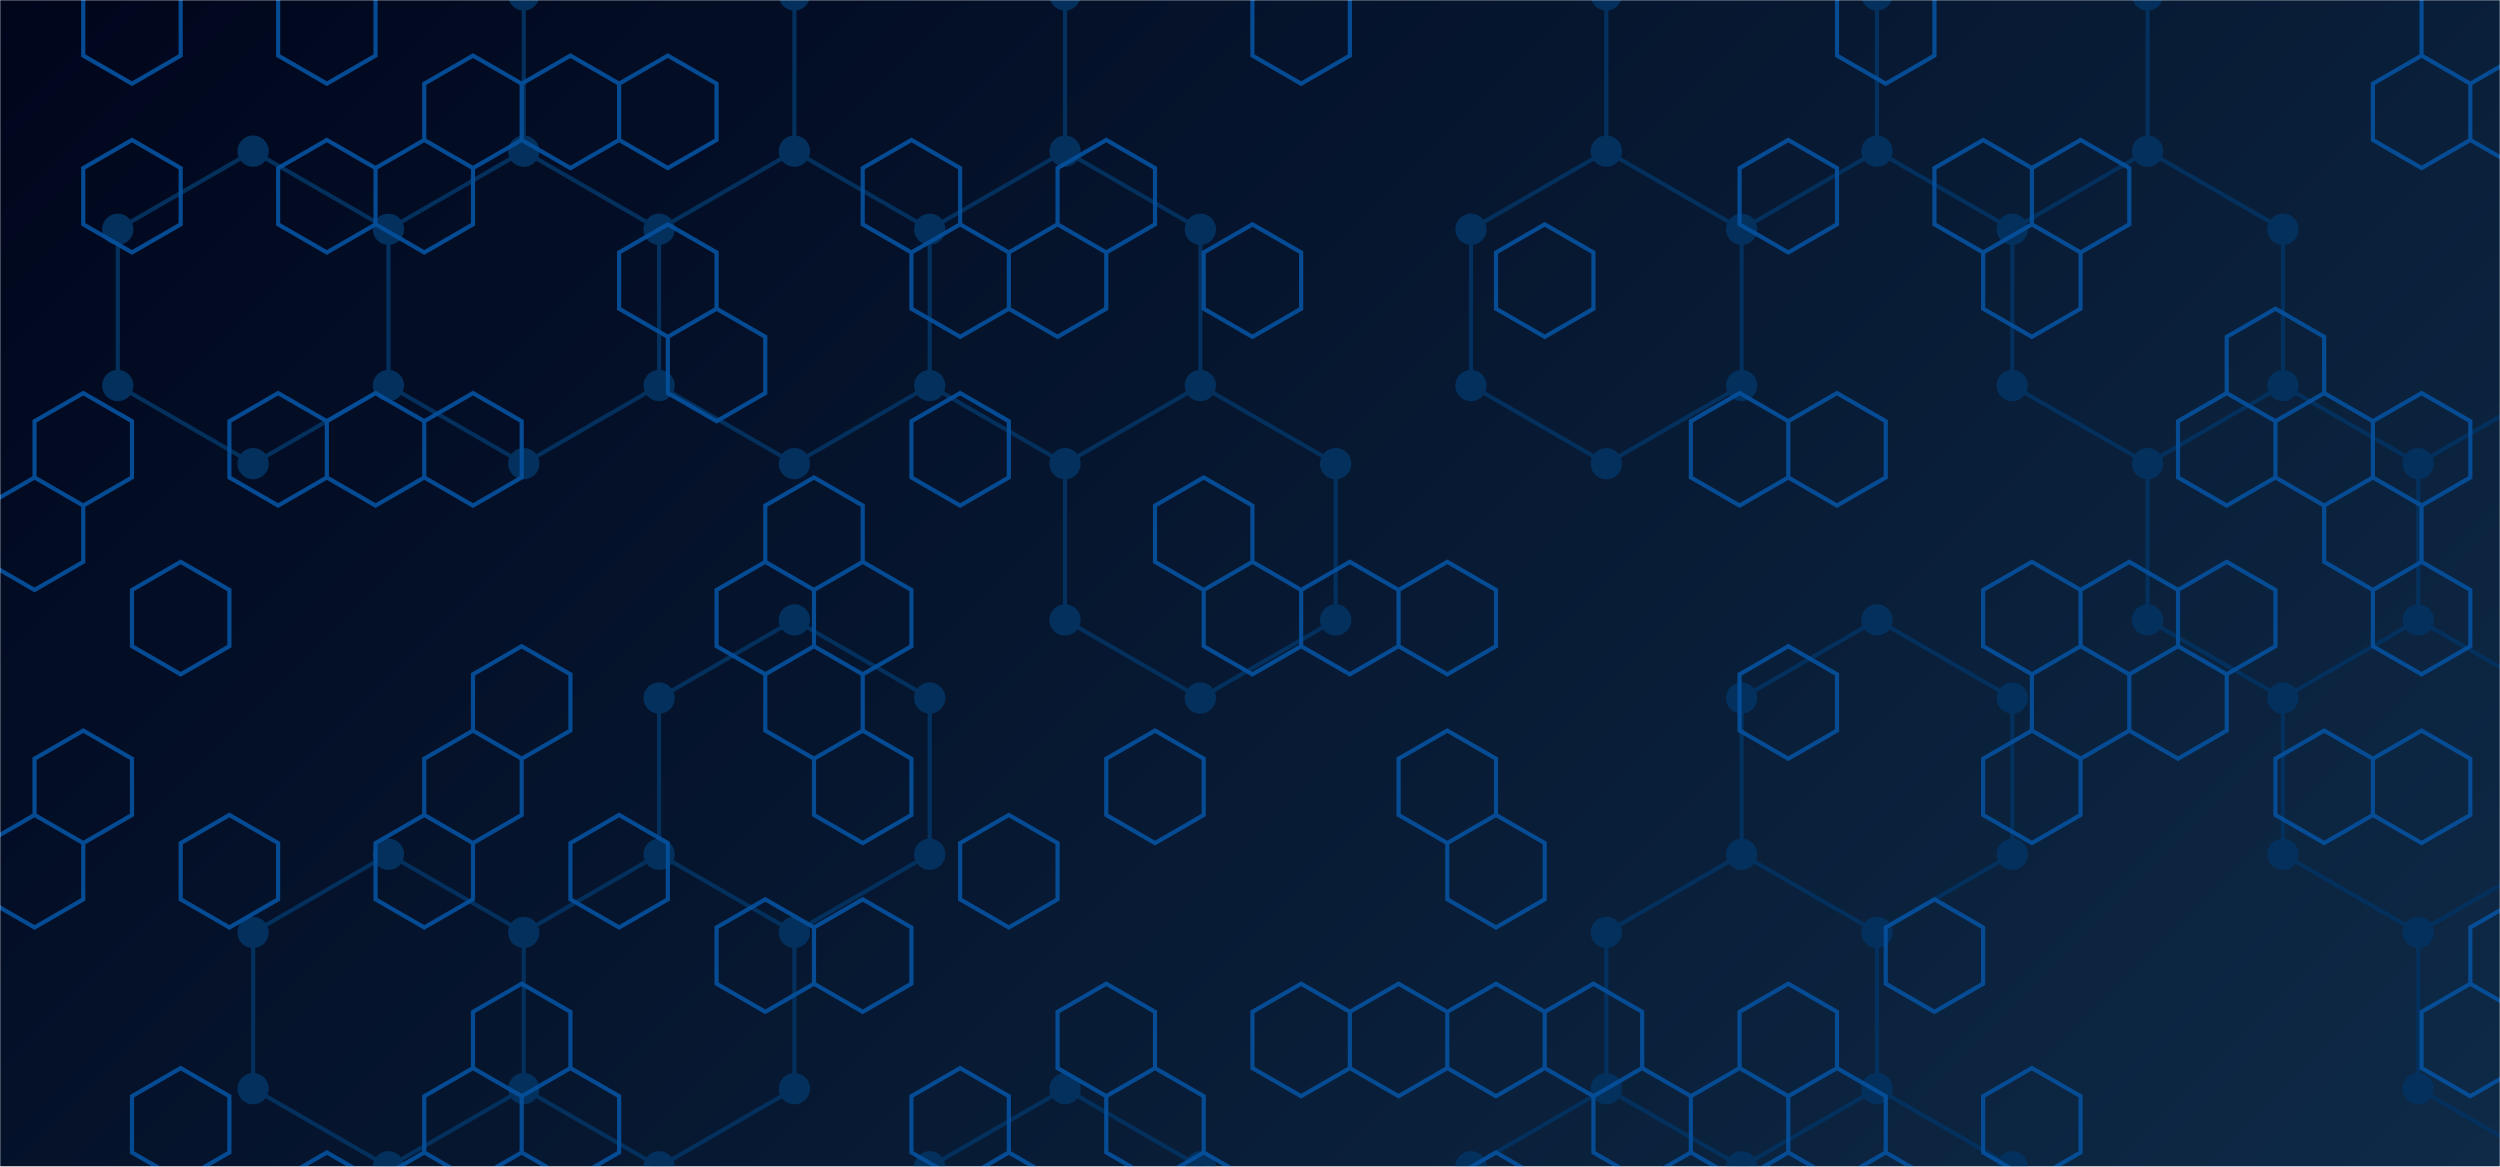 <svg xmlns="http://www.w3.org/2000/svg" version="1.1" xmlns:xlink="http://www.w3.org/1999/xlink" xmlns:svgjs="http://svgjs.dev/svgjs" width="1200" height="560" preserveAspectRatio="none" viewBox="0 0 1200 560"><g mask="url(&quot;#SvgjsMask1290&quot;)" fill="none"><rect width="1200" height="560" x="0" y="0" fill="url(&quot;#SvgjsLinearGradient1291&quot;)"></rect><path d="M121.49 72.56L186.45 110.06L186.45 185.06L121.49 222.56L56.54 185.06L56.54 110.06zM251.4 72.56L316.36 110.06L316.36 185.06L251.4 222.56L186.45 185.06L186.45 110.06zM186.45 410.06L251.4 447.56L251.4 522.56L186.45 560.06L121.49 522.56L121.49 447.56zM251.4 522.56L316.36 560.06L316.36 635.06L251.4 672.56L186.45 635.06L186.45 560.06zM316.36 -39.94L381.31 -2.44L381.31 72.56L316.36 110.06L251.4 72.56L251.4 -2.44zM381.31 72.56L446.26 110.06L446.26 185.06L381.31 222.56L316.36 185.06L316.36 110.06zM381.31 297.56L446.26 335.06L446.26 410.06L381.31 447.56L316.36 410.06L316.36 335.06zM316.36 410.06L381.31 447.56L381.31 522.56L316.36 560.06L251.4 522.56L251.4 447.56zM446.26 -39.94L511.22 -2.44L511.22 72.56L446.26 110.06L381.31 72.56L381.31 -2.44zM511.22 72.56L576.17 110.06L576.17 185.06L511.22 222.56L446.26 185.06L446.26 110.06zM511.22 522.56L576.17 560.06L576.17 635.06L511.22 672.56L446.26 635.06L446.26 560.06zM576.17 185.06L641.12 222.56L641.12 297.56L576.17 335.06L511.22 297.56L511.22 222.56zM771.03 72.56L835.99 110.06L835.99 185.06L771.03 222.56L706.08 185.06L706.08 110.06zM771.03 522.56L835.99 560.06L835.99 635.06L771.03 672.56L706.08 635.06L706.08 560.06zM835.98 -39.94L900.94 -2.44L900.94 72.56L835.98 110.06L771.03 72.56L771.03 -2.44zM900.94 297.56L965.89 335.06L965.89 410.06L900.94 447.56L835.98 410.06L835.98 335.06zM835.98 410.06L900.94 447.56L900.94 522.56L835.98 560.06L771.03 522.56L771.03 447.56zM900.94 522.56L965.89 560.06L965.89 635.06L900.94 672.56L835.98 635.06L835.98 560.06zM965.89 -39.94L1030.85 -2.44L1030.85 72.56L965.89 110.06L900.94 72.56L900.94 -2.44zM1030.85 72.56L1095.8 110.06L1095.8 185.06L1030.85 222.56L965.89 185.06L965.89 110.06zM1095.8 185.06L1160.75 222.56L1160.75 297.56L1095.8 335.06L1030.85 297.56L1030.85 222.56zM1160.75 297.56L1225.71 335.06L1225.71 410.06L1160.75 447.56L1095.8 410.06L1095.8 335.06zM1225.71 185.06L1290.66 222.56L1290.66 297.56L1225.71 335.06L1160.75 297.56L1160.75 222.56zM1290.66 297.56L1355.61 335.06L1355.61 410.06L1290.66 447.56L1225.71 410.06L1225.71 335.06zM1225.71 410.06L1290.66 447.56L1290.66 522.56L1225.71 560.06L1160.75 522.56L1160.75 447.56z" stroke="#03305d" stroke-width="2"></path><path d="M113.99 72.56 a7.5 7.5 0 1 0 15 0 a7.5 7.5 0 1 0 -15 0zM178.95 110.06 a7.5 7.5 0 1 0 15 0 a7.5 7.5 0 1 0 -15 0zM178.95 185.06 a7.5 7.5 0 1 0 15 0 a7.5 7.5 0 1 0 -15 0zM113.99 222.56 a7.5 7.5 0 1 0 15 0 a7.5 7.5 0 1 0 -15 0zM49.04 185.06 a7.5 7.5 0 1 0 15 0 a7.5 7.5 0 1 0 -15 0zM49.04 110.06 a7.5 7.5 0 1 0 15 0 a7.5 7.5 0 1 0 -15 0zM243.9 72.56 a7.5 7.5 0 1 0 15 0 a7.5 7.5 0 1 0 -15 0zM308.86 110.06 a7.5 7.5 0 1 0 15 0 a7.5 7.5 0 1 0 -15 0zM308.86 185.06 a7.5 7.5 0 1 0 15 0 a7.5 7.5 0 1 0 -15 0zM243.9 222.56 a7.5 7.5 0 1 0 15 0 a7.5 7.5 0 1 0 -15 0zM178.95 410.06 a7.5 7.5 0 1 0 15 0 a7.5 7.5 0 1 0 -15 0zM243.9 447.56 a7.5 7.5 0 1 0 15 0 a7.5 7.5 0 1 0 -15 0zM243.9 522.56 a7.5 7.5 0 1 0 15 0 a7.5 7.5 0 1 0 -15 0zM178.95 560.06 a7.5 7.5 0 1 0 15 0 a7.5 7.5 0 1 0 -15 0zM113.99 522.56 a7.5 7.5 0 1 0 15 0 a7.5 7.5 0 1 0 -15 0zM113.99 447.56 a7.5 7.5 0 1 0 15 0 a7.5 7.5 0 1 0 -15 0zM308.86 560.06 a7.5 7.5 0 1 0 15 0 a7.5 7.5 0 1 0 -15 0zM308.86 635.06 a7.5 7.5 0 1 0 15 0 a7.5 7.5 0 1 0 -15 0zM243.9 672.56 a7.5 7.5 0 1 0 15 0 a7.5 7.5 0 1 0 -15 0zM178.95 635.06 a7.5 7.5 0 1 0 15 0 a7.5 7.5 0 1 0 -15 0zM308.86 -39.94 a7.5 7.5 0 1 0 15 0 a7.5 7.5 0 1 0 -15 0zM373.81 -2.44 a7.5 7.5 0 1 0 15 0 a7.5 7.5 0 1 0 -15 0zM373.81 72.56 a7.5 7.5 0 1 0 15 0 a7.5 7.5 0 1 0 -15 0zM243.9 -2.44 a7.5 7.5 0 1 0 15 0 a7.5 7.5 0 1 0 -15 0zM438.76 110.06 a7.5 7.5 0 1 0 15 0 a7.5 7.5 0 1 0 -15 0zM438.76 185.06 a7.5 7.5 0 1 0 15 0 a7.5 7.5 0 1 0 -15 0zM373.81 222.56 a7.5 7.5 0 1 0 15 0 a7.5 7.5 0 1 0 -15 0zM373.81 297.56 a7.5 7.5 0 1 0 15 0 a7.5 7.5 0 1 0 -15 0zM438.76 335.06 a7.5 7.5 0 1 0 15 0 a7.5 7.5 0 1 0 -15 0zM438.76 410.06 a7.5 7.5 0 1 0 15 0 a7.5 7.5 0 1 0 -15 0zM373.81 447.56 a7.5 7.5 0 1 0 15 0 a7.5 7.5 0 1 0 -15 0zM308.86 410.06 a7.5 7.5 0 1 0 15 0 a7.5 7.5 0 1 0 -15 0zM308.86 335.06 a7.5 7.5 0 1 0 15 0 a7.5 7.5 0 1 0 -15 0zM373.81 522.56 a7.5 7.5 0 1 0 15 0 a7.5 7.5 0 1 0 -15 0zM438.76 -39.94 a7.5 7.5 0 1 0 15 0 a7.5 7.5 0 1 0 -15 0zM503.72 -2.44 a7.5 7.5 0 1 0 15 0 a7.5 7.5 0 1 0 -15 0zM503.72 72.56 a7.5 7.5 0 1 0 15 0 a7.5 7.5 0 1 0 -15 0zM568.67 110.06 a7.5 7.5 0 1 0 15 0 a7.5 7.5 0 1 0 -15 0zM568.67 185.06 a7.5 7.5 0 1 0 15 0 a7.5 7.5 0 1 0 -15 0zM503.72 222.56 a7.5 7.5 0 1 0 15 0 a7.5 7.5 0 1 0 -15 0zM503.72 522.56 a7.5 7.5 0 1 0 15 0 a7.5 7.5 0 1 0 -15 0zM568.67 560.06 a7.5 7.5 0 1 0 15 0 a7.5 7.5 0 1 0 -15 0zM568.67 635.06 a7.5 7.5 0 1 0 15 0 a7.5 7.5 0 1 0 -15 0zM503.72 672.56 a7.5 7.5 0 1 0 15 0 a7.5 7.5 0 1 0 -15 0zM438.76 635.06 a7.5 7.5 0 1 0 15 0 a7.5 7.5 0 1 0 -15 0zM438.76 560.06 a7.5 7.5 0 1 0 15 0 a7.5 7.5 0 1 0 -15 0zM633.62 222.56 a7.5 7.5 0 1 0 15 0 a7.5 7.5 0 1 0 -15 0zM633.62 297.56 a7.5 7.5 0 1 0 15 0 a7.5 7.5 0 1 0 -15 0zM568.67 335.06 a7.5 7.5 0 1 0 15 0 a7.5 7.5 0 1 0 -15 0zM503.72 297.56 a7.5 7.5 0 1 0 15 0 a7.5 7.5 0 1 0 -15 0zM763.53 72.56 a7.5 7.5 0 1 0 15 0 a7.5 7.5 0 1 0 -15 0zM828.49 110.06 a7.5 7.5 0 1 0 15 0 a7.5 7.5 0 1 0 -15 0zM828.49 185.06 a7.5 7.5 0 1 0 15 0 a7.5 7.5 0 1 0 -15 0zM763.53 222.56 a7.5 7.5 0 1 0 15 0 a7.5 7.5 0 1 0 -15 0zM698.58 185.06 a7.5 7.5 0 1 0 15 0 a7.5 7.5 0 1 0 -15 0zM698.58 110.06 a7.5 7.5 0 1 0 15 0 a7.5 7.5 0 1 0 -15 0zM763.53 522.56 a7.5 7.5 0 1 0 15 0 a7.5 7.5 0 1 0 -15 0zM828.49 560.06 a7.5 7.5 0 1 0 15 0 a7.5 7.5 0 1 0 -15 0zM828.49 635.06 a7.5 7.5 0 1 0 15 0 a7.5 7.5 0 1 0 -15 0zM763.53 672.56 a7.5 7.5 0 1 0 15 0 a7.5 7.5 0 1 0 -15 0zM698.58 635.06 a7.5 7.5 0 1 0 15 0 a7.5 7.5 0 1 0 -15 0zM698.58 560.06 a7.5 7.5 0 1 0 15 0 a7.5 7.5 0 1 0 -15 0zM828.48 -39.94 a7.5 7.5 0 1 0 15 0 a7.5 7.5 0 1 0 -15 0zM893.44 -2.44 a7.5 7.5 0 1 0 15 0 a7.5 7.5 0 1 0 -15 0zM893.44 72.56 a7.5 7.5 0 1 0 15 0 a7.5 7.5 0 1 0 -15 0zM828.48 110.06 a7.5 7.5 0 1 0 15 0 a7.5 7.5 0 1 0 -15 0zM763.53 -2.44 a7.5 7.5 0 1 0 15 0 a7.5 7.5 0 1 0 -15 0zM893.44 297.56 a7.5 7.5 0 1 0 15 0 a7.5 7.5 0 1 0 -15 0zM958.39 335.06 a7.5 7.5 0 1 0 15 0 a7.5 7.5 0 1 0 -15 0zM958.39 410.06 a7.5 7.5 0 1 0 15 0 a7.5 7.5 0 1 0 -15 0zM893.44 447.56 a7.5 7.5 0 1 0 15 0 a7.5 7.5 0 1 0 -15 0zM828.48 410.06 a7.5 7.5 0 1 0 15 0 a7.5 7.5 0 1 0 -15 0zM828.48 335.06 a7.5 7.5 0 1 0 15 0 a7.5 7.5 0 1 0 -15 0zM893.44 522.56 a7.5 7.5 0 1 0 15 0 a7.5 7.5 0 1 0 -15 0zM828.48 560.06 a7.5 7.5 0 1 0 15 0 a7.5 7.5 0 1 0 -15 0zM763.53 447.56 a7.5 7.5 0 1 0 15 0 a7.5 7.5 0 1 0 -15 0zM958.39 560.06 a7.5 7.5 0 1 0 15 0 a7.5 7.5 0 1 0 -15 0zM958.39 635.06 a7.5 7.5 0 1 0 15 0 a7.5 7.5 0 1 0 -15 0zM893.44 672.56 a7.5 7.5 0 1 0 15 0 a7.5 7.5 0 1 0 -15 0zM828.48 635.06 a7.5 7.5 0 1 0 15 0 a7.5 7.5 0 1 0 -15 0zM958.39 -39.94 a7.5 7.5 0 1 0 15 0 a7.5 7.5 0 1 0 -15 0zM1023.35 -2.44 a7.5 7.5 0 1 0 15 0 a7.5 7.5 0 1 0 -15 0zM1023.35 72.56 a7.5 7.5 0 1 0 15 0 a7.5 7.5 0 1 0 -15 0zM958.39 110.06 a7.5 7.5 0 1 0 15 0 a7.5 7.5 0 1 0 -15 0zM1088.3 110.06 a7.5 7.5 0 1 0 15 0 a7.5 7.5 0 1 0 -15 0zM1088.3 185.06 a7.5 7.5 0 1 0 15 0 a7.5 7.5 0 1 0 -15 0zM1023.35 222.56 a7.5 7.5 0 1 0 15 0 a7.5 7.5 0 1 0 -15 0zM958.39 185.06 a7.5 7.5 0 1 0 15 0 a7.5 7.5 0 1 0 -15 0zM1153.25 222.56 a7.5 7.5 0 1 0 15 0 a7.5 7.5 0 1 0 -15 0zM1153.25 297.56 a7.5 7.5 0 1 0 15 0 a7.5 7.5 0 1 0 -15 0zM1088.3 335.06 a7.5 7.5 0 1 0 15 0 a7.5 7.5 0 1 0 -15 0zM1023.35 297.56 a7.5 7.5 0 1 0 15 0 a7.5 7.5 0 1 0 -15 0zM1218.21 335.06 a7.5 7.5 0 1 0 15 0 a7.5 7.5 0 1 0 -15 0zM1218.21 410.06 a7.5 7.5 0 1 0 15 0 a7.5 7.5 0 1 0 -15 0zM1153.25 447.56 a7.5 7.5 0 1 0 15 0 a7.5 7.5 0 1 0 -15 0zM1088.3 410.06 a7.5 7.5 0 1 0 15 0 a7.5 7.5 0 1 0 -15 0zM1218.21 185.06 a7.5 7.5 0 1 0 15 0 a7.5 7.5 0 1 0 -15 0zM1283.16 222.56 a7.5 7.5 0 1 0 15 0 a7.5 7.5 0 1 0 -15 0zM1283.16 297.56 a7.5 7.5 0 1 0 15 0 a7.5 7.5 0 1 0 -15 0zM1348.11 335.06 a7.5 7.5 0 1 0 15 0 a7.5 7.5 0 1 0 -15 0zM1348.11 410.06 a7.5 7.5 0 1 0 15 0 a7.5 7.5 0 1 0 -15 0zM1283.16 447.56 a7.5 7.5 0 1 0 15 0 a7.5 7.5 0 1 0 -15 0zM1283.16 522.56 a7.5 7.5 0 1 0 15 0 a7.5 7.5 0 1 0 -15 0zM1218.21 560.06 a7.5 7.5 0 1 0 15 0 a7.5 7.5 0 1 0 -15 0zM1153.25 522.56 a7.5 7.5 0 1 0 15 0 a7.5 7.5 0 1 0 -15 0z" fill="#03305d"></path><path d="M39.96 188.68L63.35 202.18L63.35 229.18L39.96 242.68L16.58 229.18L16.58 202.18zM16.58 229.18L39.96 242.68L39.96 269.68L16.58 283.18L-6.8 269.68L-6.8 242.68zM39.96 350.68L63.35 364.18L63.35 391.18L39.96 404.68L16.58 391.18L16.58 364.18zM16.58 391.18L39.96 404.68L39.96 431.68L16.58 445.18L-6.8 431.68L-6.8 404.68zM63.35 -13.82L86.73 -0.32L86.73 26.68L63.35 40.18L39.96 26.68L39.96 -0.32zM63.35 67.18L86.73 80.68L86.73 107.68L63.35 121.18L39.96 107.68L39.96 80.68zM86.73 269.68L110.11 283.18L110.11 310.18L86.73 323.68L63.35 310.18L63.35 283.18zM86.73 512.68L110.11 526.18L110.11 553.18L86.73 566.68L63.35 553.18L63.35 526.18zM133.5 188.68L156.88 202.18L156.88 229.18L133.5 242.68L110.11 229.18L110.11 202.18zM110.11 391.18L133.5 404.68L133.5 431.68L110.11 445.18L86.73 431.68L86.73 404.68zM156.88 -13.82L180.26 -0.32L180.26 26.68L156.88 40.18L133.5 26.68L133.5 -0.32zM156.88 67.18L180.26 80.68L180.26 107.68L156.88 121.18L133.5 107.68L133.5 80.68zM180.26 188.68L203.65 202.18L203.65 229.18L180.26 242.68L156.88 229.18L156.88 202.18zM156.88 553.18L180.26 566.68L180.26 593.68L156.88 607.18L133.5 593.68L133.5 566.68zM227.03 26.68L250.41 40.18L250.41 67.18L227.03 80.68L203.65 67.18L203.65 40.18zM203.65 67.18L227.03 80.68L227.03 107.68L203.65 121.18L180.26 107.68L180.26 80.68zM227.03 188.68L250.41 202.18L250.41 229.18L227.03 242.68L203.65 229.18L203.65 202.18zM227.03 350.68L250.41 364.18L250.41 391.18L227.03 404.68L203.65 391.18L203.65 364.18zM203.65 391.18L227.03 404.68L227.03 431.68L203.65 445.18L180.26 431.68L180.26 404.68zM227.03 512.68L250.41 526.18L250.41 553.18L227.03 566.68L203.65 553.18L203.65 526.18zM203.65 553.18L227.03 566.68L227.03 593.68L203.65 607.18L180.26 593.68L180.26 566.68zM273.8 26.68L297.18 40.18L297.18 67.18L273.8 80.68L250.41 67.18L250.41 40.18zM250.41 310.18L273.8 323.68L273.8 350.68L250.41 364.18L227.03 350.68L227.03 323.68zM250.41 472.18L273.8 485.68L273.8 512.68L250.41 526.18L227.03 512.68L227.03 485.68zM273.8 512.68L297.18 526.18L297.18 553.18L273.8 566.68L250.41 553.18L250.41 526.18zM320.56 26.68L343.95 40.18L343.95 67.18L320.56 80.68L297.18 67.18L297.18 40.18zM320.56 107.68L343.95 121.18L343.95 148.18L320.56 161.68L297.18 148.18L297.18 121.18zM297.18 391.18L320.56 404.68L320.56 431.68L297.18 445.18L273.8 431.68L273.8 404.68zM343.95 148.18L367.33 161.68L367.33 188.68L343.95 202.18L320.56 188.68L320.56 161.68zM367.33 269.68L390.71 283.18L390.71 310.18L367.33 323.68L343.95 310.18L343.95 283.18zM367.33 431.68L390.71 445.18L390.71 472.18L367.33 485.68L343.95 472.18L343.95 445.18zM390.71 229.18L414.1 242.68L414.1 269.68L390.71 283.18L367.33 269.68L367.33 242.68zM414.1 269.68L437.48 283.18L437.48 310.18L414.1 323.68L390.71 310.18L390.71 283.18zM390.71 310.18L414.1 323.68L414.1 350.68L390.71 364.18L367.33 350.68L367.33 323.68zM414.1 350.68L437.48 364.18L437.48 391.18L414.1 404.68L390.71 391.18L390.71 364.18zM414.1 431.68L437.48 445.18L437.48 472.18L414.1 485.68L390.71 472.18L390.71 445.18zM437.48 67.18L460.86 80.68L460.86 107.68L437.48 121.18L414.1 107.68L414.1 80.68zM460.86 107.68L484.25 121.18L484.25 148.18L460.86 161.68L437.48 148.18L437.48 121.18zM460.86 188.68L484.25 202.18L484.25 229.18L460.86 242.68L437.48 229.18L437.48 202.18zM460.86 512.68L484.25 526.18L484.25 553.18L460.86 566.68L437.48 553.18L437.48 526.18zM507.63 107.68L531.01 121.18L531.01 148.18L507.63 161.68L484.25 148.18L484.25 121.18zM484.25 391.18L507.63 404.68L507.63 431.68L484.25 445.18L460.86 431.68L460.86 404.68zM484.25 553.18L507.63 566.68L507.63 593.68L484.25 607.18L460.86 593.68L460.86 566.68zM531.01 67.18L554.4 80.68L554.4 107.68L531.01 121.18L507.63 107.68L507.63 80.68zM554.4 350.68L577.78 364.18L577.78 391.18L554.4 404.68L531.01 391.18L531.01 364.18zM531.01 472.18L554.4 485.68L554.4 512.68L531.01 526.18L507.63 512.68L507.63 485.68zM554.4 512.68L577.78 526.18L577.78 553.18L554.4 566.68L531.01 553.18L531.01 526.18zM601.16 107.68L624.55 121.18L624.55 148.18L601.16 161.68L577.78 148.18L577.78 121.18zM577.78 229.18L601.16 242.68L601.16 269.68L577.78 283.18L554.4 269.68L554.4 242.68zM601.16 269.68L624.55 283.18L624.55 310.18L601.16 323.68L577.78 310.18L577.78 283.18zM577.78 553.18L601.16 566.68L601.16 593.68L577.78 607.18L554.4 593.68L554.4 566.68zM624.55 -13.82L647.93 -0.32L647.93 26.68L624.55 40.18L601.16 26.68L601.16 -0.32zM647.93 269.68L671.31 283.18L671.31 310.18L647.93 323.68L624.55 310.18L624.55 283.18zM624.55 472.18L647.93 485.68L647.93 512.68L624.55 526.18L601.16 512.68L601.16 485.68zM694.7 269.68L718.08 283.18L718.08 310.18L694.7 323.68L671.31 310.18L671.31 283.18zM694.7 350.68L718.08 364.18L718.08 391.18L694.7 404.68L671.31 391.18L671.31 364.18zM671.31 472.18L694.7 485.68L694.7 512.68L671.31 526.18L647.93 512.68L647.93 485.68zM741.46 107.68L764.85 121.18L764.85 148.18L741.46 161.68L718.08 148.18L718.08 121.18zM718.08 391.18L741.46 404.68L741.46 431.68L718.08 445.18L694.7 431.68L694.7 404.68zM718.08 472.18L741.46 485.68L741.46 512.68L718.08 526.18L694.7 512.68L694.7 485.68zM718.08 553.18L741.46 566.68L741.46 593.68L718.08 607.18L694.7 593.68L694.7 566.68zM764.85 472.18L788.23 485.68L788.23 512.68L764.85 526.18L741.46 512.68L741.46 485.68zM788.23 512.68L811.61 526.18L811.61 553.18L788.23 566.68L764.85 553.18L764.85 526.18zM835 188.68L858.38 202.18L858.38 229.18L835 242.68L811.61 229.18L811.61 202.18zM835 512.68L858.38 526.18L858.38 553.18L835 566.68L811.61 553.18L811.61 526.18zM858.38 67.18L881.76 80.68L881.76 107.68L858.38 121.18L835 107.68L835 80.68zM881.76 188.68L905.15 202.18L905.15 229.18L881.76 242.68L858.38 229.18L858.38 202.18zM858.38 310.18L881.76 323.68L881.76 350.68L858.38 364.18L835 350.68L835 323.68zM858.38 472.18L881.76 485.68L881.76 512.68L858.38 526.18L835 512.68L835 485.68zM881.76 512.68L905.15 526.18L905.15 553.18L881.76 566.68L858.38 553.18L858.38 526.18zM905.15 -13.82L928.53 -0.32L928.53 26.68L905.15 40.18L881.76 26.68L881.76 -0.32zM928.53 431.68L951.91 445.18L951.91 472.18L928.53 485.68L905.15 472.18L905.15 445.18zM905.15 553.18L928.53 566.68L928.53 593.68L905.15 607.18L881.76 593.68L881.76 566.68zM951.91 67.18L975.3 80.68L975.3 107.68L951.91 121.18L928.53 107.68L928.53 80.68zM975.3 107.68L998.68 121.18L998.68 148.18L975.3 161.68L951.91 148.18L951.91 121.18zM975.3 269.68L998.68 283.18L998.68 310.18L975.3 323.68L951.91 310.18L951.91 283.18zM975.3 350.68L998.68 364.18L998.68 391.18L975.3 404.68L951.91 391.18L951.91 364.18zM975.3 512.68L998.68 526.18L998.68 553.18L975.3 566.68L951.91 553.18L951.91 526.18zM998.68 67.18L1022.06 80.68L1022.06 107.68L998.68 121.18L975.3 107.68L975.3 80.68zM1022.06 269.68L1045.45 283.18L1045.45 310.18L1022.06 323.68L998.68 310.18L998.68 283.18zM998.68 310.18L1022.06 323.68L1022.06 350.68L998.68 364.18L975.3 350.68L975.3 323.68zM1068.83 188.68L1092.21 202.18L1092.21 229.18L1068.83 242.68L1045.45 229.18L1045.45 202.18zM1068.83 269.68L1092.21 283.18L1092.21 310.18L1068.83 323.68L1045.45 310.18L1045.45 283.18zM1045.45 310.18L1068.83 323.68L1068.83 350.68L1045.45 364.18L1022.06 350.68L1022.06 323.68zM1092.21 148.18L1115.6 161.68L1115.6 188.68L1092.21 202.18L1068.83 188.68L1068.83 161.68zM1115.6 188.68L1138.98 202.18L1138.98 229.18L1115.6 242.68L1092.21 229.18L1092.21 202.18zM1115.6 350.68L1138.98 364.18L1138.98 391.18L1115.6 404.68L1092.21 391.18L1092.21 364.18zM1162.36 26.68L1185.75 40.18L1185.75 67.18L1162.36 80.68L1138.98 67.18L1138.98 40.18zM1162.36 188.68L1185.75 202.18L1185.75 229.18L1162.36 242.68L1138.98 229.18L1138.98 202.18zM1138.98 229.18L1162.36 242.68L1162.36 269.68L1138.98 283.18L1115.6 269.68L1115.6 242.68zM1162.36 269.68L1185.75 283.18L1185.75 310.18L1162.36 323.68L1138.98 310.18L1138.98 283.18zM1162.36 350.68L1185.75 364.18L1185.75 391.18L1162.36 404.68L1138.98 391.18L1138.98 364.18zM1185.75 -13.82L1209.13 -0.32L1209.13 26.68L1185.75 40.18L1162.36 26.68L1162.36 -0.32zM1209.13 26.68L1232.51 40.18L1232.51 67.18L1209.13 80.68L1185.75 67.18L1185.75 40.18zM1209.13 431.68L1232.51 445.18L1232.51 472.18L1209.13 485.68L1185.75 472.18L1185.75 445.18zM1185.75 472.18L1209.13 485.68L1209.13 512.68L1185.75 526.18L1162.36 512.68L1162.36 485.68z" stroke="rgba(6, 80, 156, 0.93)" stroke-width="2"></path></g><defs><mask id="SvgjsMask1290"><rect width="1200" height="560" fill="#ffffff"></rect></mask><linearGradient x1="86.67%" y1="128.57%" x2="13.33%" y2="-28.57%" gradientUnits="userSpaceOnUse" id="SvgjsLinearGradient1291"><stop stop-color="#0e2a47" offset="0"></stop><stop stop-color="rgba(0, 6, 28, 1)" offset="1"></stop></linearGradient></defs></svg>